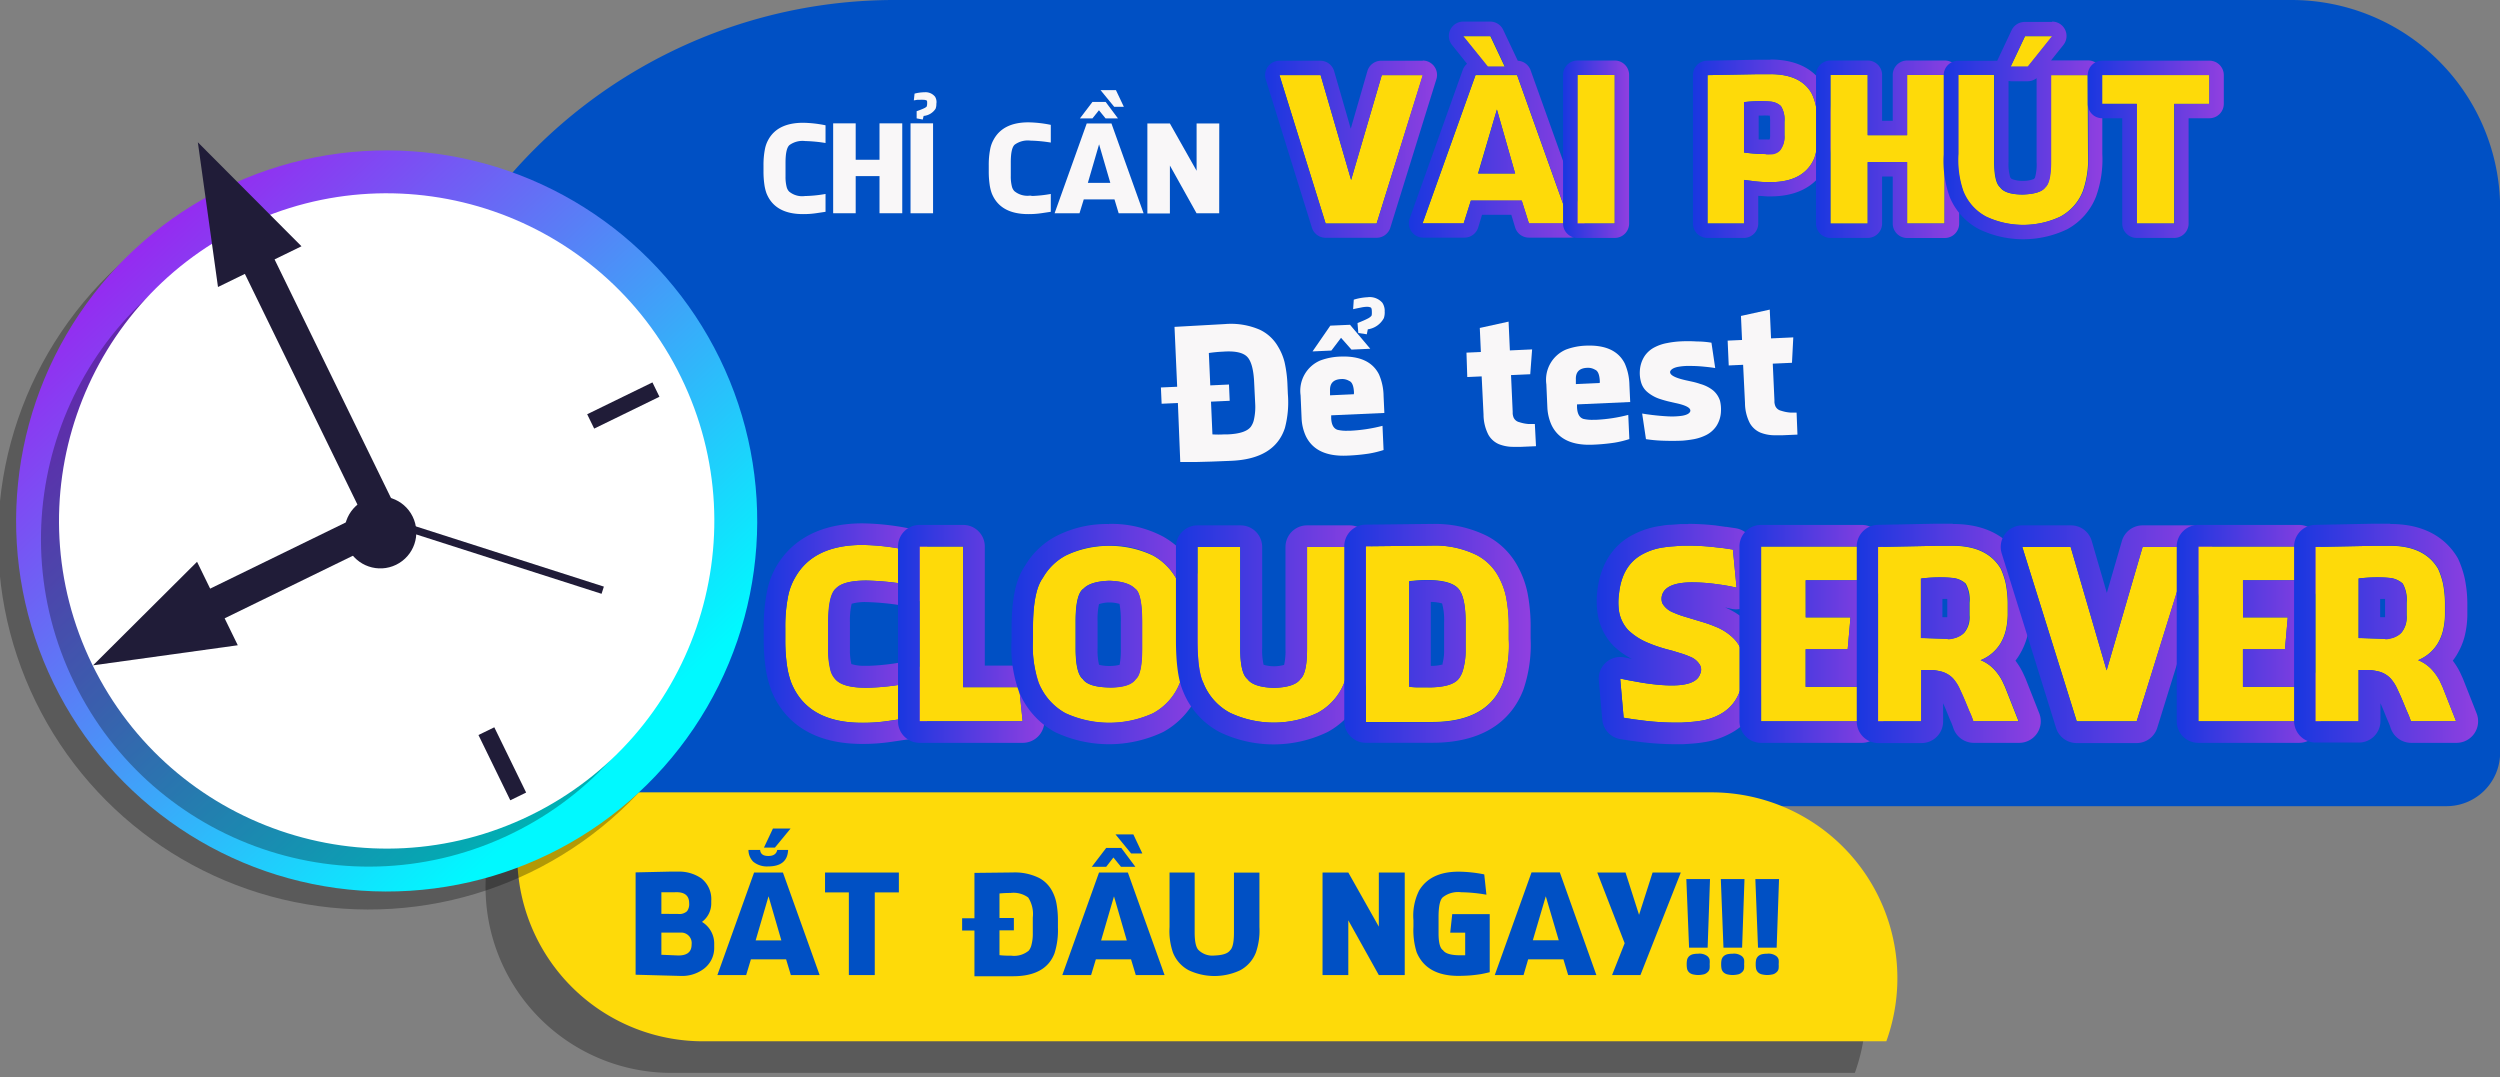 <svg id="Layer_1" data-name="Layer 1" xmlns="http://www.w3.org/2000/svg" xmlns:xlink="http://www.w3.org/1999/xlink" viewBox="0 0 347.38 149.69"><rect x="0" y="0" width="347.38" height="149.69" fill="#808080" stroke="none"/><defs><style>.cls-1{fill:#0050c4;}.cls-2{opacity:0.3;}.cls-3{fill:#feda09;}.cls-4{fill:url(#Degradado_sin_nombre_49);}.cls-5{fill:#fff;}.cls-6{fill:#201c38;}.cls-7{fill:#f9f7f8;}.cls-8{fill:url(#linear-gradient);}.cls-9{fill:url(#linear-gradient-2);}.cls-10{fill:url(#linear-gradient-3);}.cls-11{fill:url(#linear-gradient-4);}.cls-12{fill:url(#linear-gradient-5);}.cls-13{fill:url(#linear-gradient-6);}.cls-14{fill:url(#linear-gradient-7);}.cls-15{fill:url(#linear-gradient-8);}.cls-16{fill:url(#linear-gradient-9);}.cls-17{fill:url(#linear-gradient-10);}.cls-18{fill:url(#linear-gradient-11);}.cls-19{fill:url(#linear-gradient-12);}.cls-20{fill:url(#linear-gradient-13);}.cls-21{fill:url(#linear-gradient-14);}.cls-22{fill:url(#linear-gradient-15);}.cls-23{fill:url(#linear-gradient-16);}.cls-24{fill:url(#linear-gradient-17);}.cls-25{fill:url(#linear-gradient-18);}</style><linearGradient id="Degradado_sin_nombre_49" x1="276.15" y1="292.59" x2="304.62" y2="387.23" gradientTransform="translate(-238.12 -272.39)" gradientUnits="userSpaceOnUse"><stop offset="0" stop-color="#9a24f0"/><stop offset="1" stop-color="#00f9ff"/></linearGradient><linearGradient id="linear-gradient" x1="175.78" y1="20.75" x2="199.68" y2="20.75" gradientUnits="userSpaceOnUse"><stop offset="0" stop-color="#1937e0"/><stop offset="1" stop-color="#903fe0"/></linearGradient><linearGradient id="linear-gradient-2" x1="195.76" y1="18.06" x2="220.17" y2="18.06" xlink:href="#linear-gradient"/><linearGradient id="linear-gradient-3" x1="217.19" y1="20.74" x2="226.37" y2="20.74" xlink:href="#linear-gradient"/><linearGradient id="linear-gradient-4" x1="235.26" y1="20.68" x2="254.55" y2="20.68" xlink:href="#linear-gradient"/><linearGradient id="linear-gradient-5" x1="252.31" y1="20.74" x2="272.2" y2="20.74" xlink:href="#linear-gradient"/><linearGradient id="linear-gradient-6" x1="270.07" y1="18.15" x2="292.13" y2="18.15" xlink:href="#linear-gradient"/><linearGradient id="linear-gradient-7" x1="290.1" y1="20.75" x2="308.95" y2="20.75" xlink:href="#linear-gradient"/><linearGradient id="linear-gradient-8" x1="106.1" y1="88.08" x2="128.87" y2="88.08" xlink:href="#linear-gradient"/><linearGradient id="linear-gradient-9" x1="124.78" y1="88.08" x2="145.1" y2="88.08" xlink:href="#linear-gradient"/><linearGradient id="linear-gradient-10" x1="140.51" y1="88.11" x2="167.71" y2="88.11" xlink:href="#linear-gradient"/><linearGradient id="linear-gradient-11" x1="163.4" y1="88.2" x2="190.62" y2="88.2" xlink:href="#linear-gradient"/><linearGradient id="linear-gradient-12" x1="186.79" y1="88.08" x2="212.65" y2="88.08" xlink:href="#linear-gradient"/><linearGradient id="linear-gradient-13" x1="221.83" y1="88.11" x2="245.37" y2="88.11" xlink:href="#linear-gradient"/><linearGradient id="linear-gradient-14" x1="241.76" y1="88.08" x2="261.72" y2="88.08" xlink:href="#linear-gradient"/><linearGradient id="linear-gradient-15" x1="258.01" y1="88.01" x2="283.54" y2="88.01" xlink:href="#linear-gradient"/><linearGradient id="linear-gradient-16" x1="278.02" y1="88.09" x2="307.41" y2="88.09" xlink:href="#linear-gradient"/><linearGradient id="linear-gradient-17" x1="302.52" y1="88.08" x2="322.48" y2="88.08" xlink:href="#linear-gradient"/><linearGradient id="linear-gradient-18" x1="318.77" y1="88.01" x2="344.3" y2="88.01" xlink:href="#linear-gradient"/></defs><title>banner CS_title</title><path class="cls-1" d="M124.32,0H318.4a29,29,0,0,1,29,29v75.57a7.45,7.45,0,0,1-7.45,7.45H61a7.45,7.45,0,0,1-7.45-7.45V70.75A70.75,70.75,0,0,1,124.32,0Z"/><g class="cls-2"><path d="M257.73,149.08H93.31A25.82,25.82,0,0,1,69,114.5H233.44a25.82,25.82,0,0,1,24.29,34.59Z"/></g><path class="cls-3" d="M262.12,144.69H97.7a25.82,25.82,0,0,1-24.29-34.59H237.82a25.82,25.82,0,0,1,24.29,34.59Z"/><g class="cls-2"><circle cx="51.23" cy="74.89" r="51.49" transform="translate(-27.66 30.05) rotate(-26.01)"/></g><circle class="cls-4" cx="53.73" cy="72.38" r="51.49" transform="translate(-26.3 30.9) rotate(-26.01)"/><g class="cls-2"><circle cx="51.23" cy="74.89" r="45.52" transform="translate(-27.66 30.05) rotate(-26.01)"/></g><circle class="cls-5" cx="53.73" cy="72.38" r="45.52" transform="translate(-26.3 30.9) rotate(-26.01)"/><rect class="cls-6" x="36.49" y="35.33" width="2.45" height="10.09" transform="translate(-13.89 20.63) rotate(-26.01)"/><rect class="cls-6" x="68.57" y="101.08" width="2.45" height="10.09" transform="translate(-39.47 41.36) rotate(-26.01)"/><rect class="cls-6" x="15.82" y="87.31" width="10.09" height="2.22" transform="translate(-36.67 18.11) rotate(-26.01)"/><rect class="cls-6" x="81.56" y="55.23" width="10.09" height="2.22" transform="translate(-15.93 43.69) rotate(-26.01)"/><polygon class="cls-6" points="27.49 19.77 41.89 34.22 30.29 39.88 27.49 19.77"/><rect class="cls-6" x="41.89" y="31.12" width="4.59" height="45.04" transform="translate(107.42 82.48) rotate(153.99)"/><polygon class="cls-6" points="12.93 92.45 27.38 78.06 33.04 89.66 12.93 92.45"/><rect class="cls-6" x="38.72" y="62.51" width="4.59" height="32.16" transform="translate(93.65 7.26) rotate(63.99)"/><rect class="cls-6" x="68.22" y="61.44" width="1.05" height="31.53" transform="translate(-25.76 119.12) rotate(-72.24)"/><circle class="cls-6" cx="52.85" cy="73.98" r="5" transform="translate(-27.09 30.67) rotate(-26.01)"/><path class="cls-7" d="M112.14,27.23a17.78,17.78,0,0,0,2.57-.28v2.48l-1.27.19a12.21,12.21,0,0,1-1.86.13q-3.91,0-5.07-2.88a6,6,0,0,1-.3-1.24,12.62,12.62,0,0,1-.12-1.84V23a11.24,11.24,0,0,1,.19-2.23,4.34,4.34,0,0,1,.5-1.39q1.3-2.32,4.82-2.32a16.69,16.69,0,0,1,3.11.35v2.46a20.12,20.12,0,0,0-2.82-.27,3.1,3.1,0,0,0-2.18.55q-.56.46-.56,2.46v1.89a5.65,5.65,0,0,0,.15,1.45,1.48,1.48,0,0,0,.34.66,2.84,2.84,0,0,0,2.2.63Z"/><path class="cls-7" d="M125.37,29.63h-3.16V24.47H118.9v5.16h-3.13V17.14h3.13v5.06h3.31V17.14h3.16Z"/><path class="cls-7" d="M129.65,29.63h-3.13V17.14h3.13Zm.46-15.21a1.82,1.82,0,0,1-.11.69,2.22,2.22,0,0,1-1.66,1l-.12.5-.85-.16,0-1a10.28,10.28,0,0,0,1-.39,1.35,1.35,0,0,0,.39-.25s.07-.18.07-.43,0-.39-.08-.42-.19-.09-.41-.09a4.5,4.5,0,0,0-.57,0l-.32,0-.47.08.1-.94a5.67,5.67,0,0,1,1.39-.19,1.69,1.69,0,0,1,1.46.62,1.45,1.45,0,0,1,.2.82Z"/><path class="cls-7" d="M143.44,27.23a17.78,17.78,0,0,0,2.57-.28v2.48l-1.27.19a12.21,12.21,0,0,1-1.86.13q-3.91,0-5.07-2.88a6,6,0,0,1-.3-1.24,12.62,12.62,0,0,1-.12-1.84V23a11.24,11.24,0,0,1,.19-2.23,4.34,4.34,0,0,1,.5-1.39Q139.39,17,142.9,17a16.69,16.69,0,0,1,3.11.35v2.46a20.12,20.12,0,0,0-2.82-.27,3.1,3.1,0,0,0-2.18.55q-.56.46-.56,2.46v1.89a5.65,5.65,0,0,0,.15,1.45,1.48,1.48,0,0,0,.34.66,2.84,2.84,0,0,0,2.2.63Z"/><path class="cls-7" d="M154.44,17.16l4.46,12.47h-3.46l-.58-1.92h-4.27L150,29.63h-3.46L151,17.16Zm-.81-3H151.8l-1.74,2.29h1.74l.9-1.13.92,1.13h1.72Zm-2.47,11.25h3.12l-1.56-5.36Zm5-10.57-1.1-2.32h-2.14l1.9,2.32Z"/><path class="cls-7" d="M169.41,29.63h-3.15L162.56,23v6.66h-3.13V17.16h3.13l3.71,6.57V17.16h3.15Z"/><path class="cls-3" d="M191.28,31.06H184.2l-6.42-20.63h5.72L187.74,25,192,10.44h5.72Z"/><path class="cls-8" d="M197.68,10.44l-6.39,20.63H184.2l-6.42-20.63h5.72L187.74,25,192,10.44h5.72m0-2H192A2,2,0,0,0,190,9.88l-2.31,8-2.31-8a2,2,0,0,0-1.92-1.44h-5.72A2,2,0,0,0,175.87,11l6.42,20.63a2,2,0,0,0,1.91,1.41h7.08a2,2,0,0,0,1.91-1.41L199.59,11a2,2,0,0,0-1.91-2.59Zm0,4h0Z"/><path class="cls-3" d="M210.8,10.44l7.37,20.63h-5.72l-1-3.17h-7.07l-1,3.17h-5.72l7.37-20.63Zm-1.71-1.16-2-4.24h-3.81l3.39,4.24ZM205.37,24.1h5.16L208,15.22Z"/><path class="cls-9" d="M207.13,5l2,4.24h-2.38L203.32,5h3.81m3.67,5.39,7.37,20.63h-5.72l-1-3.17h-7.07l-1,3.17h-5.72l7.37-20.63h5.67M205.37,24.1h5.16L208,15.22l-2.58,8.87M207.13,3h-3.81a2,2,0,0,0-1.56,3.25l2.09,2.61a2,2,0,0,0-.6.86l-7.37,20.63a2,2,0,0,0,1.88,2.67h5.72a2,2,0,0,0,1.92-1.42l.53-1.75H210l.53,1.75a2,2,0,0,0,1.92,1.42h5.72a2,2,0,0,0,1.88-2.67L212.68,9.76a2,2,0,0,0-1.78-1.32l-2-4.23A2,2,0,0,0,207.13,3Z"/><path class="cls-3" d="M224.37,31.06h-5.18V10.41h5.18Z"/><path class="cls-10" d="M224.37,10.41V31.06h-5.18V10.41h5.18m0-2h-5.18a2,2,0,0,0-2,2V31.06a2,2,0,0,0,2,2h5.18a2,2,0,0,0,2-2V10.41a2,2,0,0,0-2-2Z"/><path class="cls-3" d="M252.32,14.75a12.29,12.29,0,0,1,.24,2.57v1a9.51,9.51,0,0,1-.46,3.66q-1.42,3.33-6.1,3.33a15.37,15.37,0,0,1-2.13-.11L242.33,25v6.06h-5.07V10.44l6.87-.13H246q4.28,0,5.76,2.73A7.45,7.45,0,0,1,252.32,14.75Zm-4.37,2.18a3.53,3.53,0,0,0-.49-2.19,2.44,2.44,0,0,0-1.52-.63,18.1,18.1,0,0,0-3.6.08v7a19.29,19.29,0,0,0,3.76.19,1.75,1.75,0,0,0,1.23-.52,3,3,0,0,0,.62-2.11Z"/><path class="cls-11" d="M246,10.3q4.28,0,5.76,2.73a7.45,7.45,0,0,1,.57,1.72,12.29,12.29,0,0,1,.24,2.57v1a9.51,9.51,0,0,1-.46,3.66q-1.42,3.33-6.1,3.33h-.3q-.63,0-1.83-.12L242.33,25v6.06h-5.07V10.44l6.87-.13H246m-.64,11.15a6.9,6.9,0,0,0,.74,0,1.75,1.75,0,0,0,1.23-.52,3,3,0,0,0,.62-2.11V16.93a3.53,3.53,0,0,0-.49-2.19,2.44,2.44,0,0,0-1.52-.63,8.88,8.88,0,0,0-1.11-.06q-1,0-2.5.14v7a27.68,27.68,0,0,0,3,.22M246,8.3h-1.85l-6.91.13a2,2,0,0,0-2,2V31.06a2,2,0,0,0,2,2h5.07a2,2,0,0,0,2-2V27.22c.55,0,1,.07,1.35.07H246c4.89,0,7-2.45,7.86-4.51a10.9,10.9,0,0,0,.64-4.48v-1a14.33,14.33,0,0,0-.28-3,9.43,9.43,0,0,0-.72-2.16l0-.1c-.94-1.72-3-3.77-7.52-3.77Zm-1.65,7.76h.5a6.87,6.87,0,0,1,.85,0l.21,0a5.07,5.07,0,0,1,.05.81v1.86a2.62,2.62,0,0,1-.06.65,5.12,5.12,0,0,1-.53,0c-.29,0-.63,0-1,0V16.06Z"/><path class="cls-3" d="M270.2,31.06H265V22.53h-5.48v8.54h-5.18V10.41h5.18v8.38H265V10.41h5.23Z"/><path class="cls-12" d="M270.2,10.41V31.06H265V22.53h-5.48v8.54h-5.18V10.41h5.18v8.38H265V10.41h5.23m0-2H265a2,2,0,0,0-2,2v6.38h-1.48V10.41a2,2,0,0,0-2-2h-5.18a2,2,0,0,0-2,2V31.06a2,2,0,0,0,2,2h5.18a2,2,0,0,0,2-2V24.53H263v6.54a2,2,0,0,0,2,2h5.23a2,2,0,0,0,2-2V10.41a2,2,0,0,0-2-2Z"/><path class="cls-3" d="M290.13,21.4a13.5,13.5,0,0,1-.7,5.12,6.88,6.88,0,0,1-3.15,3.58,12.16,12.16,0,0,1-10.35,0,6.88,6.88,0,0,1-3.18-3.58,13.28,13.28,0,0,1-.67-5.12v-11h5v12q0,2.94.83,3.63.7,1,3.15,1,2.46-.08,3.12-1,.78-.69.78-3.55V10.44h5.12ZM279.38,9.28l2-4.24h3.81l-3.39,4.24Z"/><path class="cls-13" d="M285.15,5l-3.39,4.24h-2.38l2-4.24h3.81m5,5.39v11a13.5,13.5,0,0,1-.7,5.12,6.88,6.88,0,0,1-3.15,3.58,12.16,12.16,0,0,1-10.35,0,6.88,6.88,0,0,1-3.18-3.58,13.28,13.28,0,0,1-.67-5.12v-11h5v12q0,2.94.83,3.63.7,1,3.15,1,2.46-.08,3.12-1,.78-.69.78-3.55V10.44h5.12m-5-7.39h-3.81a2,2,0,0,0-1.82,1.16l-2,4.24,0,0a2,2,0,0,0-.43,0h-5a2,2,0,0,0-2,2v11a14.81,14.81,0,0,0,.84,5.93A8.85,8.85,0,0,0,275,31.85a14.14,14.14,0,0,0,12.25,0,8.84,8.84,0,0,0,4-4.54,15.19,15.19,0,0,0,.87-5.92v-11a2,2,0,0,0-2-2H285l1.71-2.14A2,2,0,0,0,285.15,3Zm0,4h0Zm-5.77,4.24h2.38a2,2,0,0,0,1.24-.43V22.53a6.62,6.62,0,0,1-.23,2.17l-.14.17a3.94,3.94,0,0,1-1.54.26,3.77,3.77,0,0,1-1.58-.28l-.17-.19a6.56,6.56,0,0,1-.24-2.2V11.26l.26,0Z"/><path class="cls-3" d="M302.11,14.43V31.06h-5.22V14.43H292.1v-4H307v4Z"/><path class="cls-14" d="M307,10.44v4h-4.85V31.06h-5.22V14.43H292.1v-4H307m0-2H292.1a2,2,0,0,0-2,2v4a2,2,0,0,0,2,2h2.79V31.06a2,2,0,0,0,2,2h5.22a2,2,0,0,0,2-2V16.43H307a2,2,0,0,0,2-2v-4a2,2,0,0,0-2-2Z"/><path class="cls-3" d="M120.87,95.55a34.64,34.64,0,0,0,5-.55v4.82l-2.47.36a23.7,23.7,0,0,1-3.61.25q-7.6,0-9.85-5.6a11.54,11.54,0,0,1-.59-2.4,24.72,24.72,0,0,1-.23-3.59V87.27a21.85,21.85,0,0,1,.37-4.33,8.42,8.42,0,0,1,1-2.7q2.54-4.52,9.37-4.52a32.42,32.42,0,0,1,6.05.68v4.79a39.11,39.11,0,0,0-5.48-.52q-3.19,0-4.23,1.08-1.09.9-1.09,4.79v3.68a11,11,0,0,0,.3,2.83,2.88,2.88,0,0,0,.65,1.28q1,1.23,4.28,1.23Z"/><path class="cls-15" d="M119.81,75.72a32.42,32.42,0,0,1,6.05.68v4.79a39.11,39.11,0,0,0-5.48-.52q-3.19,0-4.23,1.08-1.09.9-1.09,4.79v3.68a11,11,0,0,0,.3,2.83,2.88,2.88,0,0,0,.65,1.28q1,1.23,4.28,1.23h.58a34.64,34.64,0,0,0,5-.55v4.82l-2.47.36a23.69,23.69,0,0,1-3.61.25q-7.6,0-9.85-5.6a11.54,11.54,0,0,1-.59-2.4,24.71,24.71,0,0,1-.23-3.59V87.27a21.85,21.85,0,0,1,.37-4.33,8.42,8.42,0,0,1,1-2.7q2.54-4.52,9.37-4.52m0-3c-7.07,0-10.4,3.26-12,6a11.31,11.31,0,0,0-1.31,3.62,24.89,24.89,0,0,0-.43,4.92v1.58a27.8,27.8,0,0,0,.27,4,14.57,14.57,0,0,0,.76,3l0,.06c1.37,3.41,4.68,7.47,12.63,7.47a26.8,26.8,0,0,0,4.07-.29l2.45-.36a3,3,0,0,0,2.56-3V95a3,3,0,0,0-3.48-3,31,31,0,0,1-4.51.51h-.58a5.94,5.94,0,0,1-2-.24l0-.06a8,8,0,0,1-.19-2V86.53a10.26,10.26,0,0,1,.24-2.64,6.93,6.93,0,0,1,2.09-.23,36.52,36.52,0,0,1,5,.49,3,3,0,0,0,3.45-3V76.4a3,3,0,0,0-2.43-2.95,35.52,35.52,0,0,0-6.63-.73Z"/><path class="cls-3" d="M142.1,100.22H127.78V75.94h6.05V95.49h7.78Z"/><path class="cls-16" d="M133.83,75.94V95.49h7.78l.48,4.73H127.78V75.94h6.05m0-3h-6.05a3,3,0,0,0-3,3v24.28a3,3,0,0,0,3,3H142.1a3,3,0,0,0,3-3.3l-.48-4.73a3,3,0,0,0-3-2.7h-4.78V75.94a3,3,0,0,0-3-3Z"/><path class="cls-3" d="M164.71,87.3v1.58a16.1,16.1,0,0,1-.76,6,8.19,8.19,0,0,1-3.73,4.24,14.61,14.61,0,0,1-12.17,0,8.34,8.34,0,0,1-3.73-4.24,15.81,15.81,0,0,1-.79-6V87.3q0-5.15,1.37-7a8,8,0,0,1,3.16-3.1,14.3,14.3,0,0,1,12.17,0,8.37,8.37,0,0,1,3.16,3.1Q164.71,82.21,164.71,87.3Zm-10.58,8.22q2.89,0,3.67-1.17.89-.73.89-4.2V86.47q0-4.06-1-4.69-1-1-3.56-1.08-2.61.09-3.56,1.08-1.12.71-1.12,4.55v3.73q0,3.49,1,4.3Q151.2,95.47,154.13,95.52Z"/><path class="cls-17" d="M154.13,75.81a12.38,12.38,0,0,1,6.09,1.36,8.37,8.37,0,0,1,3.16,3.1q1.34,1.94,1.34,7v1.58a16.1,16.1,0,0,1-.76,6,8.19,8.19,0,0,1-3.73,4.24,14.61,14.61,0,0,1-12.17,0,8.34,8.34,0,0,1-3.73-4.24,15.82,15.82,0,0,1-.79-6V87.3q0-5.15,1.37-7a8,8,0,0,1,3.16-3.1,12.33,12.33,0,0,1,6.09-1.36m0,19.71q2.89,0,3.67-1.17.89-.73.89-4.2V86.47q0-4.06-1-4.69-1-1-3.56-1.08-2.61.09-3.56,1.08-1.12.71-1.12,4.55v3.73q0,3.49,1,4.3.78,1.12,3.7,1.17m0-22.71a15.32,15.32,0,0,0-7.55,1.74,10.9,10.9,0,0,0-4.22,4.09c-1.26,1.82-1.85,4.58-1.85,8.66v1.58a18.12,18.12,0,0,0,1,7.15,11.3,11.3,0,0,0,5,5.67,17.54,17.54,0,0,0,15.07,0,11.12,11.12,0,0,0,5-5.67c.69-1.55,1-3.83,1-7.15V87.3c0-4.05-.58-6.81-1.82-8.66a11.34,11.34,0,0,0-4.25-4.11,15.35,15.35,0,0,0-7.52-1.73Zm-1.48,11.13a4.61,4.61,0,0,1,1.48-.24,5.35,5.35,0,0,1,1.38.2,13.3,13.3,0,0,1,.18,2.57v3.68a10.58,10.58,0,0,1-.17,2.22,5.84,5.84,0,0,1-1.39.16,5.67,5.67,0,0,1-1.47-.17h0a8.9,8.9,0,0,1-.2-2.28V86.32a9.86,9.86,0,0,1,.2-2.39Z"/><path class="cls-3" d="M187.62,88.85a15.86,15.86,0,0,1-.83,6,8.08,8.08,0,0,1-3.7,4.2,14.3,14.3,0,0,1-12.17,0,8.09,8.09,0,0,1-3.73-4.2q-.79-1.66-.79-6V76h5.93V90.08q0,3.46,1,4.27.82,1.14,3.7,1.23,2.89-.09,3.67-1.23.92-.81.92-4.17V76h6Z"/><path class="cls-18" d="M187.62,76V88.85a15.86,15.86,0,0,1-.83,6,8.08,8.08,0,0,1-3.7,4.2,14.3,14.3,0,0,1-12.17,0,8.09,8.09,0,0,1-3.73-4.2q-.79-1.66-.79-6V76h5.93V90.08q0,3.46,1,4.27.82,1.14,3.7,1.23,2.89-.09,3.67-1.23.92-.81.92-4.17V76h6m0-3h-6a3,3,0,0,0-3,3V90.18a8.89,8.89,0,0,1-.19,2.21,5.4,5.4,0,0,1-1.4.19,5.15,5.15,0,0,1-1.45-.21l0,0a8.76,8.76,0,0,1-.2-2.25V76a3,3,0,0,0-3-3H166.4a3,3,0,0,0-3,3V88.85c0,3.38.33,5.68,1,7.23a11,11,0,0,0,5.06,5.64,17.26,17.26,0,0,0,15,0,11,11,0,0,0,5-5.65,18.19,18.19,0,0,0,1.07-7.21V76a3,3,0,0,0-3-3Z"/><path class="cls-3" d="M209.29,83a21.42,21.42,0,0,1,.36,4.24v1.58a16.46,16.46,0,0,1-.79,6q-2.07,5.5-9.88,5.5l-3.61,0-2.93,0-1.4,0-1.24,0V75.91l9.12-.1a13.14,13.14,0,0,1,6.3,1.33,7.25,7.25,0,0,1,3.07,3.1A9.94,9.94,0,0,1,209.29,83Zm-5.64,3.46q0-3.67-1.09-4.76t-4.23-1.11q-1,0-2.52.16V95.43a11.34,11.34,0,0,0,1.14.08l1.51,0q3.27,0,4.23-1.2a3.57,3.57,0,0,0,.62-1.3,9.78,9.78,0,0,0,.34-2.78Z"/><path class="cls-19" d="M198.91,75.81a13.14,13.14,0,0,1,6.3,1.33,7.25,7.25,0,0,1,3.07,3.1,9.94,9.94,0,0,1,1,2.8,21.42,21.42,0,0,1,.36,4.24v1.58a16.46,16.46,0,0,1-.79,6q-2.07,5.5-9.88,5.5l-3.61,0-2.93,0-1.4,0-1.24,0V75.91l9.12-.1m-.45,19.71q3.27,0,4.23-1.2a3.57,3.57,0,0,0,.62-1.3,9.78,9.78,0,0,0,.34-2.78V86.5q0-3.67-1.09-4.76t-4.23-1.11q-1,0-2.52.16V95.43a11.35,11.35,0,0,0,1.14.08l1.51,0m.45-22.71h0l-9.12.1a3,3,0,0,0-3,3v24.31a3,3,0,0,0,2.89,3l1.3,0,1.39,0,3,0,3.64,0c8.13,0,11.38-4,12.67-7.39a19.16,19.16,0,0,0,1-7.1V87.27a24.13,24.13,0,0,0-.42-4.84,13,13,0,0,0-1.3-3.61,10.23,10.23,0,0,0-4.28-4.32,16.12,16.12,0,0,0-7.73-1.69Zm-.1,19.71V83.64a6.06,6.06,0,0,1,1.57.21,8.69,8.69,0,0,1,.28,2.65v3.75a6.81,6.81,0,0,1-.21,1.92l0,.16a6,6,0,0,1-1.58.2Z"/><path class="cls-3" d="M232.74,100.41a37.67,37.67,0,0,1-4-.24L227,99.95l-1.39-.22-.48-5.44,1.24.25,1.79.32q1.09.17,2.05.27,1.15.11,2.09.11,3.39,0,3.92-1.56a1.36,1.36,0,0,0,0-1.26,2.71,2.71,0,0,0-1.39-1.17,11.07,11.07,0,0,0-1.14-.43l-1.34-.41q-.89-.22-1.59-.44-.9-.28-1.65-.6a8.9,8.9,0,0,1-2.88-1.83,5.06,5.06,0,0,1-1.26-2.59,8.46,8.46,0,0,1,0-2.48q.42-4,3.38-5.52a8.64,8.64,0,0,1,2.66-.87c.41-.06.87-.12,1.39-.16l1.34-.1h.9A33.4,33.4,0,0,1,238,76l1.51.17,1.28.19.51,5.3a23.77,23.77,0,0,0-2.55-.46,25.32,25.32,0,0,0-3.58-.28q-3.55,0-4.17,1.63a1.74,1.74,0,0,0,0,1.3,2.94,2.94,0,0,0,1.49,1.25q.48.22,1.21.47l3.08.93q.89.28,1.59.58a7.42,7.42,0,0,1,2.57,1.68,4.92,4.92,0,0,1,1.32,2.61,8.2,8.2,0,0,1,0,2.43q-.42,4-3.38,5.52a8.16,8.16,0,0,1-2.66.85q-.61.1-1.39.16l-1.2.08Z"/><path class="cls-20" d="M234.56,75.81A33.4,33.4,0,0,1,238,76l1.51.17,1.28.19.51,5.3a23.76,23.76,0,0,0-2.55-.46,25.32,25.32,0,0,0-3.58-.28q-3.55,0-4.17,1.63a1.74,1.74,0,0,0,0,1.3,2.94,2.94,0,0,0,1.49,1.25q.48.22,1.21.47l3.08.93q.89.28,1.59.58a7.42,7.42,0,0,1,2.57,1.68,4.92,4.92,0,0,1,1.32,2.61,8.2,8.2,0,0,1,0,2.43q-.42,4-3.38,5.52a8.16,8.16,0,0,1-2.66.85q-.61.1-1.39.16l-1.2.08h-.93a37.67,37.67,0,0,1-4-.24L227,99.95l-1.39-.22-.48-5.44,1.24.25,1.79.32q1.09.17,2.05.27,1.15.11,2.09.11,3.39,0,3.92-1.56a1.36,1.36,0,0,0,0-1.26,2.71,2.71,0,0,0-1.39-1.17,11.07,11.07,0,0,0-1.14-.43l-1.34-.41q-.89-.22-1.59-.44-.9-.28-1.65-.6a8.91,8.91,0,0,1-2.88-1.83,5.06,5.06,0,0,1-1.26-2.59,8.46,8.46,0,0,1,0-2.48q.42-4,3.38-5.52a8.64,8.64,0,0,1,2.66-.87c.41-.06.87-.12,1.39-.16l1.34-.1h.9m0-3h-1.12l-1.34.1c-.61,0-1.15.11-1.63.19h-.05a11.69,11.69,0,0,0-3.55,1.17c-2,1-4.48,3.23-5,7.86a11.42,11.42,0,0,0,.08,3.34,8,8,0,0,0,2,4.08l.06.07a10.82,10.82,0,0,0,2.66,1.93l-1-.21a3,3,0,0,0-3.59,3.21l.48,5.44a3,3,0,0,0,2.51,2.7l1.39.22h0l1.82.23a40.9,40.9,0,0,0,4.37.26h1.13l1.2-.08c.65-.05,1.18-.11,1.65-.19a11.21,11.21,0,0,0,3.61-1.17c2-1,4.46-3.25,4.95-7.85a11.13,11.13,0,0,0-.08-3.28,7.92,7.92,0,0,0-2.1-4.14,10.13,10.13,0,0,0-3.4-2.3l.82.18a3,3,0,0,0,3.71-3.2l-.51-5.3a3,3,0,0,0-2.54-2.68l-1.28-.19h-.1L238.3,73a36.73,36.73,0,0,0-3.74-.21Z"/><path class="cls-3" d="M250.91,85.79h6.22l-.39,4.43h-5.84v5.22h7.81v4.79h-14V75.94h14v4.69h-7.81Z"/><path class="cls-21" d="M258.72,75.94v4.69h-7.81v5.15h6.22l-.39,4.43h-5.84v5.22h7.81v4.79h-14V75.94h14m-1.59,9.85h0m1.58-12.85h-14a3,3,0,0,0-3,3v24.28a3,3,0,0,0,3,3h14a3,3,0,0,0,3-3V95.43a3,3,0,0,0-3-3,3,3,0,0,0,1-2l.38-4.3a3,3,0,0,0-.92-2.58,3,3,0,0,0,2.53-3V75.94a3,3,0,0,0-3-3Z"/><path class="cls-3" d="M268.56,93.1l-1.23,0-.36,0v7.13h-6V76l8.12-.16h2.21q4.84,0,6.72,3.21a10.73,10.73,0,0,1,.67,2,14.71,14.71,0,0,1,.28,3V85.2a9.83,9.83,0,0,1-.3,2.53,6.69,6.69,0,0,1-.68,1.64,5.72,5.72,0,0,1-2.79,2.36,5.35,5.35,0,0,1,2.16,1.6,7.31,7.31,0,0,1,.65.92,6.22,6.22,0,0,1,.37.73l.22.47,1.88,4.77h-6.3a12.18,12.18,0,0,0-.58-1.45l-.58-1.41q-.36-.85-.67-1.5a5.93,5.93,0,0,0-1-1.6,3.51,3.51,0,0,0-1.85-1A8,8,0,0,0,268.56,93.1ZM267,88.66l.37,0,3.13.11a2.54,2.54,0,0,0,.87-.06l.37-.09a2.27,2.27,0,0,0,.4-.16,2.57,2.57,0,0,0,.81-.55,3.33,3.33,0,0,0,.73-2.4V83.75a4.52,4.52,0,0,0-.54-2.66,3.11,3.11,0,0,0-1.88-.79,20.55,20.55,0,0,0-4.26.08Z"/><path class="cls-22" d="M271.34,75.81q4.84,0,6.72,3.21a10.73,10.73,0,0,1,.67,2,14.71,14.71,0,0,1,.28,3V85.2a9.83,9.83,0,0,1-.3,2.53,6.69,6.69,0,0,1-.68,1.64,5.71,5.71,0,0,1-2.79,2.36,5.35,5.35,0,0,1,2.16,1.6,7.31,7.31,0,0,1,.65.92,6.23,6.23,0,0,1,.37.73l.22.47,1.88,4.77h-6.3a12.2,12.2,0,0,0-.58-1.45l-.58-1.41q-.36-.85-.67-1.5a5.93,5.93,0,0,0-1-1.6,3.51,3.51,0,0,0-1.85-1,8,8,0,0,0-1-.16l-1.23,0-.36,0v7.13h-6V76l8.12-.16h2.21m-.63,13a2.81,2.81,0,0,0,.63-.08l.37-.09a2.27,2.27,0,0,0,.4-.16,2.57,2.57,0,0,0,.81-.55,3.33,3.33,0,0,0,.73-2.4V83.75a4.52,4.52,0,0,0-.54-2.66,3.11,3.11,0,0,0-1.88-.79,10.9,10.9,0,0,0-1.42-.08q-1.18,0-2.85.16v8.28l.37,0,3.13.11h.24m.63-16h-2.27l-8.12.16A3,3,0,0,0,258,76v24.25a3,3,0,0,0,3,3h6a3,3,0,0,0,3-3V97.71l.35.81.56,1.38.06.14a9.25,9.25,0,0,1,.44,1.1,3,3,0,0,0,2.86,2.08h6.3a3,3,0,0,0,2.79-4.1l-1.88-4.77-.05-.12-.23-.5a9.4,9.4,0,0,0-.52-1,10.68,10.68,0,0,0-.63-.93,7.94,7.94,0,0,0,.62-.92,9.68,9.68,0,0,0,1-2.36,12.86,12.86,0,0,0,.4-3.31V84.06a17.76,17.76,0,0,0-.35-3.64,13.86,13.86,0,0,0-.86-2.62,3,3,0,0,0-.15-.3c-1.26-2.14-3.89-4.69-9.31-4.69Zm-1.37,13V83.22l.68,0c0,.14,0,.3,0,.49v1.77c0,.11,0,.2,0,.28h-.07l-.61,0Z"/><path class="cls-3" d="M296.9,100.22h-8.33L281,76h6.72l5,17.15,5-17.15h6.72Z"/><path class="cls-23" d="M304.41,76l-7.52,24.25h-8.33L281,76h6.72l5,17.15,5-17.15h6.72m0-3h-6.72a3,3,0,0,0-2.88,2.17l-2.09,7.21-2.1-7.21A3,3,0,0,0,287.74,73H281a3,3,0,0,0-2.86,3.89l7.55,24.25a3,3,0,0,0,2.86,2.11h8.33a3,3,0,0,0,2.87-2.11l7.52-24.25A3,3,0,0,0,304.41,73Zm0,6h0Z"/><path class="cls-3" d="M311.67,85.79h6.22l-.39,4.43h-5.84v5.22h7.81v4.79h-14V75.94h14v4.69h-7.81Z"/><path class="cls-24" d="M319.48,75.94v4.69h-7.81v5.15h6.22l-.39,4.43h-5.84v5.22h7.81v4.79h-14V75.94h14m-1.59,9.85h0m1.58-12.85h-14a3,3,0,0,0-3,3v24.28a3,3,0,0,0,3,3h14a3,3,0,0,0,3-3V95.43a3,3,0,0,0-3-3,3,3,0,0,0,1-2l.38-4.3a3,3,0,0,0-.92-2.58,3,3,0,0,0,2.53-3V75.94a3,3,0,0,0-3-3Z"/><path class="cls-3" d="M329.32,93.1l-1.23,0-.36,0v7.13h-6V76l8.12-.16h2.21q4.84,0,6.72,3.21a10.73,10.73,0,0,1,.67,2,14.71,14.71,0,0,1,.28,3V85.2a9.83,9.83,0,0,1-.3,2.53,6.69,6.69,0,0,1-.68,1.64A5.72,5.72,0,0,1,336,91.73a5.35,5.35,0,0,1,2.16,1.6,7.31,7.31,0,0,1,.65.92,6.22,6.22,0,0,1,.37.73l.22.47,1.88,4.77H335a12.18,12.18,0,0,0-.58-1.45l-.58-1.41q-.36-.85-.67-1.5a5.93,5.93,0,0,0-1-1.6,3.51,3.51,0,0,0-1.85-1A8,8,0,0,0,329.32,93.1Zm-1.59-4.44.37,0,3.13.11a2.54,2.54,0,0,0,.87-.06l.37-.09a2.27,2.27,0,0,0,.4-.16,2.57,2.57,0,0,0,.81-.55,3.33,3.33,0,0,0,.73-2.4V83.75a4.52,4.52,0,0,0-.54-2.66A3.11,3.11,0,0,0,332,80.3a20.55,20.55,0,0,0-4.26.08Z"/><path class="cls-25" d="M332.1,75.81q4.84,0,6.72,3.21a10.73,10.73,0,0,1,.67,2,14.71,14.71,0,0,1,.28,3V85.2a9.83,9.83,0,0,1-.3,2.53,6.69,6.69,0,0,1-.68,1.64A5.71,5.71,0,0,1,336,91.73a5.35,5.35,0,0,1,2.16,1.6,7.31,7.31,0,0,1,.65.92,6.22,6.22,0,0,1,.37.73l.22.47,1.88,4.77H335a12.2,12.2,0,0,0-.58-1.45l-.58-1.41q-.36-.85-.67-1.5a5.93,5.93,0,0,0-1-1.6,3.51,3.51,0,0,0-1.85-1,8,8,0,0,0-1-.16l-1.23,0-.36,0v7.13h-6V76l8.12-.16h2.21m-.63,13a2.81,2.81,0,0,0,.63-.08l.37-.09a2.27,2.27,0,0,0,.4-.16,2.57,2.57,0,0,0,.81-.55,3.33,3.33,0,0,0,.73-2.4V83.75a4.52,4.52,0,0,0-.54-2.66A3.11,3.11,0,0,0,332,80.3a10.9,10.9,0,0,0-1.42-.08q-1.18,0-2.85.16v8.28l.37,0,3.13.11h.24m.63-16h-2.27l-8.12.16a3,3,0,0,0-2.94,3v24.25a3,3,0,0,0,3,3h6a3,3,0,0,0,3-3V97.71l.35.81.56,1.38.06.14a9.25,9.25,0,0,1,.44,1.1,3,3,0,0,0,2.86,2.08h6.3a3,3,0,0,0,2.79-4.1l-1.88-4.77-.05-.12-.23-.5a9.25,9.25,0,0,0-.52-1,10.68,10.68,0,0,0-.63-.93,7.94,7.94,0,0,0,.62-.92,9.68,9.68,0,0,0,1-2.36,12.86,12.86,0,0,0,.4-3.31V84.06a17.76,17.76,0,0,0-.35-3.64,13.86,13.86,0,0,0-.86-2.62,3,3,0,0,0-.15-.3c-1.26-2.14-3.89-4.69-9.31-4.69Zm-1.37,13V83.22l.68,0c0,.14,0,.3,0,.49v1.77c0,.11,0,.2,0,.28h-.07l-.61,0Z"/><path class="cls-1" d="M99.24,131.24v.34a3.63,3.63,0,0,1-1.5,3.08,5,5,0,0,1-3.07.95l-6.35-.17V121.22l4.86-.11h1.13a5.41,5.41,0,0,1,3.14.94,3.66,3.66,0,0,1,1.38,3.13v.36a3.19,3.19,0,0,1-1.29,2.56A3.52,3.52,0,0,1,99.24,131.24ZM94.6,127a1.61,1.61,0,0,0,.86-.38,1.62,1.62,0,0,0,.3-1.12q0-1.63-2-1.52l-1.86,0v3Zm-.5,5.76q2,.08,2-1.52a1.46,1.46,0,0,0-1.29-1.65H91.9v3.08l.06,0Z"/><path class="cls-1" d="M108.79,121.24l5.1,14.25h-4l-.66-2.19h-4.89l-.66,2.19h-4l5.1-14.25ZM104,118.1a2.31,2.31,0,0,0,.67,1.64,3,3,0,0,0,2.07.65q2.67,0,2.77-2.29H108q-.17.84-1.24.84t-1.14-.84Zm1,12.57h3.57l-1.78-6.13Zm2.67-12.89,2.18-2.65h-2.45l-1.25,2.65Z"/><path class="cls-1" d="M121.55,124v11.49h-3.6V124h-3.31v-2.76H124.9V124Z"/><path class="cls-1" d="M146.79,125.49A13,13,0,0,1,147,128v.89a10.53,10.53,0,0,1-.47,3.56q-1.21,3.2-5.77,3.2h-2.13l-1.69,0-.81,0-.73,0V129.3h-1.71v-1.71h1.71v-6.3l5.34-.06a7.62,7.62,0,0,1,3.66.77,4.36,4.36,0,0,1,1.81,1.84A5.89,5.89,0,0,1,146.79,125.49Zm-3.28,2a4.23,4.23,0,0,0-.64-2.78,3.45,3.45,0,0,0-2.47-.63,14.83,14.83,0,0,0-1.52.07v3.41h2v1.71h-2v3.45a10.1,10.1,0,0,0,1.24.07h.37a3.18,3.18,0,0,0,2.46-.7,2,2,0,0,0,.37-.78,6,6,0,0,0,.19-1.64Z"/><path class="cls-1" d="M156.72,121.24l5.1,14.25h-4l-.66-2.19h-4.89l-.66,2.19h-4l5.1-14.25Zm-.92-3.42h-2.09l-2,2.62h2l1-1.29,1.05,1.29h2ZM153,130.68h3.57l-1.78-6.13Zm5.73-12.09-1.25-2.65H155l2.17,2.65Z"/><path class="cls-1" d="M175,128.81a9.32,9.32,0,0,1-.49,3.54,4.75,4.75,0,0,1-2.18,2.47,8.41,8.41,0,0,1-7.15,0,4.75,4.75,0,0,1-2.2-2.47,9.18,9.18,0,0,1-.47-3.54v-7.57H166v8.3q0,2,.58,2.51a2.75,2.75,0,0,0,2.18.72q1.7-.06,2.16-.72.54-.47.54-2.45v-8.35H175Z"/><path class="cls-1" d="M195.19,135.49h-3.6l-4.24-7.61v7.61h-3.58V121.24h3.58l4.24,7.52v-7.52h3.6Z"/><path class="cls-1" d="M207,135.09q-.74.18-1.25.27-.68.11-1.38.17t-1.71.07q-4.44,0-5.81-3.27a10.25,10.25,0,0,1-.45-3.54v-.93a7.77,7.77,0,0,1,.79-4.12q1.57-2.62,5.49-2.62a18.79,18.79,0,0,1,3.56.38l.3,2.82a21.72,21.72,0,0,0-3.5-.34,3.44,3.44,0,0,0-2.47.63q-.68.43-.68,2.82v2.22q0,2,.62,2.38.47.71,2.43.71h.65v-3.14h-2.08l.28-2.58H207Z"/><path class="cls-1" d="M217.9,135.49l-.66-2.19h-4.9l-.64,2.19h-4l5.11-14.27h3.93l5.08,14.27Zm-3.11-10.95-1.8,6.11h3.6Z"/><path class="cls-1" d="M224,135.49l1.75-4.43-3.81-9.82h3.93l1.88,5.88,1.88-5.88h3.92l-5.61,14.25Z"/><path class="cls-1" d="M234.32,122.15h3.29l-.33,9.53H234.7Zm3.23,12.45a.88.88,0,0,1-.33.53,1.1,1.1,0,0,1-.59.28,3.3,3.3,0,0,1-.68.07,3,3,0,0,1-.63-.07,1.2,1.2,0,0,1-.6-.28,1,1,0,0,1-.3-.53,3.05,3.05,0,0,1-.05-.63,2.73,2.73,0,0,1,.05-.58,1,1,0,0,1,.3-.53,1.23,1.23,0,0,1,.58-.28,3.55,3.55,0,0,1,.66-.06,1.8,1.8,0,0,1,1.27.33.88.88,0,0,1,.33.53,3.07,3.07,0,0,1,0,.58A3.45,3.45,0,0,1,237.55,134.6Z"/><path class="cls-1" d="M239.11,122.15h3.29l-.33,9.53h-2.59Zm3.23,12.45a.88.88,0,0,1-.33.53,1.1,1.1,0,0,1-.59.28,3.3,3.3,0,0,1-.68.07,3,3,0,0,1-.63-.07,1.2,1.2,0,0,1-.6-.28,1,1,0,0,1-.3-.53,3.05,3.05,0,0,1-.05-.63,2.73,2.73,0,0,1,.05-.58,1,1,0,0,1,.3-.53,1.23,1.23,0,0,1,.58-.28,3.55,3.55,0,0,1,.66-.06,1.8,1.8,0,0,1,1.27.33.88.88,0,0,1,.33.53,3.07,3.07,0,0,1,0,.58A3.45,3.45,0,0,1,242.34,134.6Z"/><path class="cls-1" d="M243.91,122.15h3.29l-.33,9.53h-2.59Zm3.23,12.45a.88.88,0,0,1-.33.53,1.1,1.1,0,0,1-.59.28,3.3,3.3,0,0,1-.68.07,3,3,0,0,1-.63-.07,1.2,1.2,0,0,1-.6-.28,1,1,0,0,1-.3-.53,3.05,3.05,0,0,1-.05-.63,2.73,2.73,0,0,1,.05-.58,1,1,0,0,1,.3-.53,1.23,1.23,0,0,1,.58-.28,3.55,3.55,0,0,1,.66-.06,1.8,1.8,0,0,1,1.27.33.88.88,0,0,1,.33.53,3.07,3.07,0,0,1,0,.58A3.45,3.45,0,0,1,247.14,134.6Z"/><path class="cls-7" d="M178.49,50.31a17.23,17.23,0,0,1,.41,3.26l.05,1.18a13.92,13.92,0,0,1-.41,4.72q-1.4,4.29-7.43,4.56l-2.81.11-2.24.06-1.06,0-1,0L163.67,56l-2.26.1-.1-2.26,2.26-.1-.37-8.32,7-.39a10.07,10.07,0,0,1,4.88.8,5.76,5.76,0,0,1,2.5,2.32A7.77,7.77,0,0,1,178.49,50.31Zm-4.22,2.87q-.12-2.77-1-3.63t-3.3-.69a19.68,19.68,0,0,0-2,.19l.2,4.5,2.6-.12.1,2.26-2.6.12.2,4.55a13.31,13.31,0,0,0,1.63,0l.5,0q2.49-.11,3.21-1.07a2.66,2.66,0,0,0,.44-1.05,8,8,0,0,0,.16-2.18Z"/><path class="cls-7" d="M192.25,55l.11,2.38-7.39.33,0,.4q.06,1.36.9,1.62a5.27,5.27,0,0,0,1.46.12h.33a21.76,21.76,0,0,0,4.44-.68h0l.15,3.36a14,14,0,0,1-2.06.5,27,27,0,0,1-3,.28q-4.35.19-5.75-2.73a6.6,6.6,0,0,1-.58-2.44l-.14-3.21a4.57,4.57,0,0,1,2.71-4.83,8.72,8.72,0,0,1,2.75-.55q4.09-.18,5.43,2.47A7.7,7.7,0,0,1,192.25,55Zm-1.85-6.54-2.61.12-1.45-1.64L185,48.71l-2.62.12,2.47-3.58,2.74-.12Zm-2.26,6.1q-.06-1.4-.67-1.63a1.88,1.88,0,0,0-1.1-.26q-1.63.07-1.56,1.63l0,.63,3.31-.15Zm4.26-11.36a2.48,2.48,0,0,1-.11,1,3,3,0,0,1-2.23,1.56l-.14.69-1.18-.18-.11-1.38q1-.4,1.39-.61a1.65,1.65,0,0,0,.52-.37q.1-.08.08-.61c0-.34-.06-.53-.15-.57s-.27-.11-.57-.1a4.32,4.32,0,0,0-.77.1l-.46.09-.65.14.09-1.32a7.83,7.83,0,0,1,1.91-.34,2.33,2.33,0,0,1,2.06.77,2.06,2.06,0,0,1,.33,1.13Z"/><path class="cls-7" d="M213.43,62l-2.07.09q-.63,0-1.08,0a5.41,5.41,0,0,1-2-.37,3.07,3.07,0,0,1-1.47-1.32,6.19,6.19,0,0,1-.67-2.8l-.26-5.3-2,.09L203.77,49l2-.09-.15-3.34,4-.88.18,4,3.09-.14L212.63,52l-2.67.12.23,5.07q0,.17,0,.29a2.14,2.14,0,0,0,.12.52,1.14,1.14,0,0,0,.8.66,5.4,5.4,0,0,0,1.31.26l.3,0h.55Z"/><path class="cls-7" d="M226.41,53.48l.11,2.38-7.39.33,0,.4q.06,1.36.9,1.62a5.27,5.27,0,0,0,1.46.12h.33a21.75,21.75,0,0,0,4.43-.68h0l.15,3.36a14,14,0,0,1-2.06.5,27,27,0,0,1-3,.28q-4.35.19-5.75-2.73a6.59,6.59,0,0,1-.58-2.44l-.14-3.21a4.56,4.56,0,0,1,2.71-4.83,8.71,8.71,0,0,1,2.75-.55q4.09-.18,5.43,2.47A7.7,7.7,0,0,1,226.41,53.48ZM222.3,53q-.06-1.4-.67-1.63a1.88,1.88,0,0,0-1.1-.26q-1.63.07-1.56,1.63l0,.63,3.31-.15Z"/><path class="cls-7" d="M238.47,59.24a3.78,3.78,0,0,1-1.37,1.2,6.56,6.56,0,0,1-1.71.58,15.42,15.42,0,0,1-1.61.21q-1.35.06-2.88,0a19.69,19.69,0,0,1-2.19-.21l-.53-3.56.54.09.83.11q1.18.14,2.15.19a10.1,10.1,0,0,0,2.05-.08q.95-.17,1.11-.6.22-.69-2.06-1.17l-1-.23c-.4-.1-.75-.2-1.05-.3a5.19,5.19,0,0,1-1.85-1A2.75,2.75,0,0,1,228,53a4.69,4.69,0,0,1-.14-1.46,4.19,4.19,0,0,1,.68-2.09,3.75,3.75,0,0,1,1.4-1.21,6.09,6.09,0,0,1,1.7-.57,12.86,12.86,0,0,1,1.61-.22,19.7,19.7,0,0,1,2.56,0q1,0,2,.17l.52,3.52q-.61-.1-1.44-.18a18.46,18.46,0,0,0-2-.11,8.08,8.08,0,0,0-1.8.14c-.54.12-.86.32-1,.58q-.26.72,2.11,1.26l1,.22q.61.14,1.05.3a5,5,0,0,1,1.78.89A3.13,3.13,0,0,1,239,55.7a5,5,0,0,1,.13,1.47A4,4,0,0,1,238.47,59.24Z"/><path class="cls-7" d="M249.76,60.39l-2.07.09q-.63,0-1.08,0a5.41,5.41,0,0,1-2-.37,3.07,3.07,0,0,1-1.47-1.32,6.19,6.19,0,0,1-.67-2.8l-.26-5.3-2,.09-.15-3.45,2-.09-.15-3.34,4-.88.18,4,3.09-.14L249,50.41l-2.67.12.23,5.07c0,.11,0,.21,0,.29a2.14,2.14,0,0,0,.12.52,1.14,1.14,0,0,0,.8.66,5.4,5.4,0,0,0,1.31.26l.3,0h.55Z"/></svg>